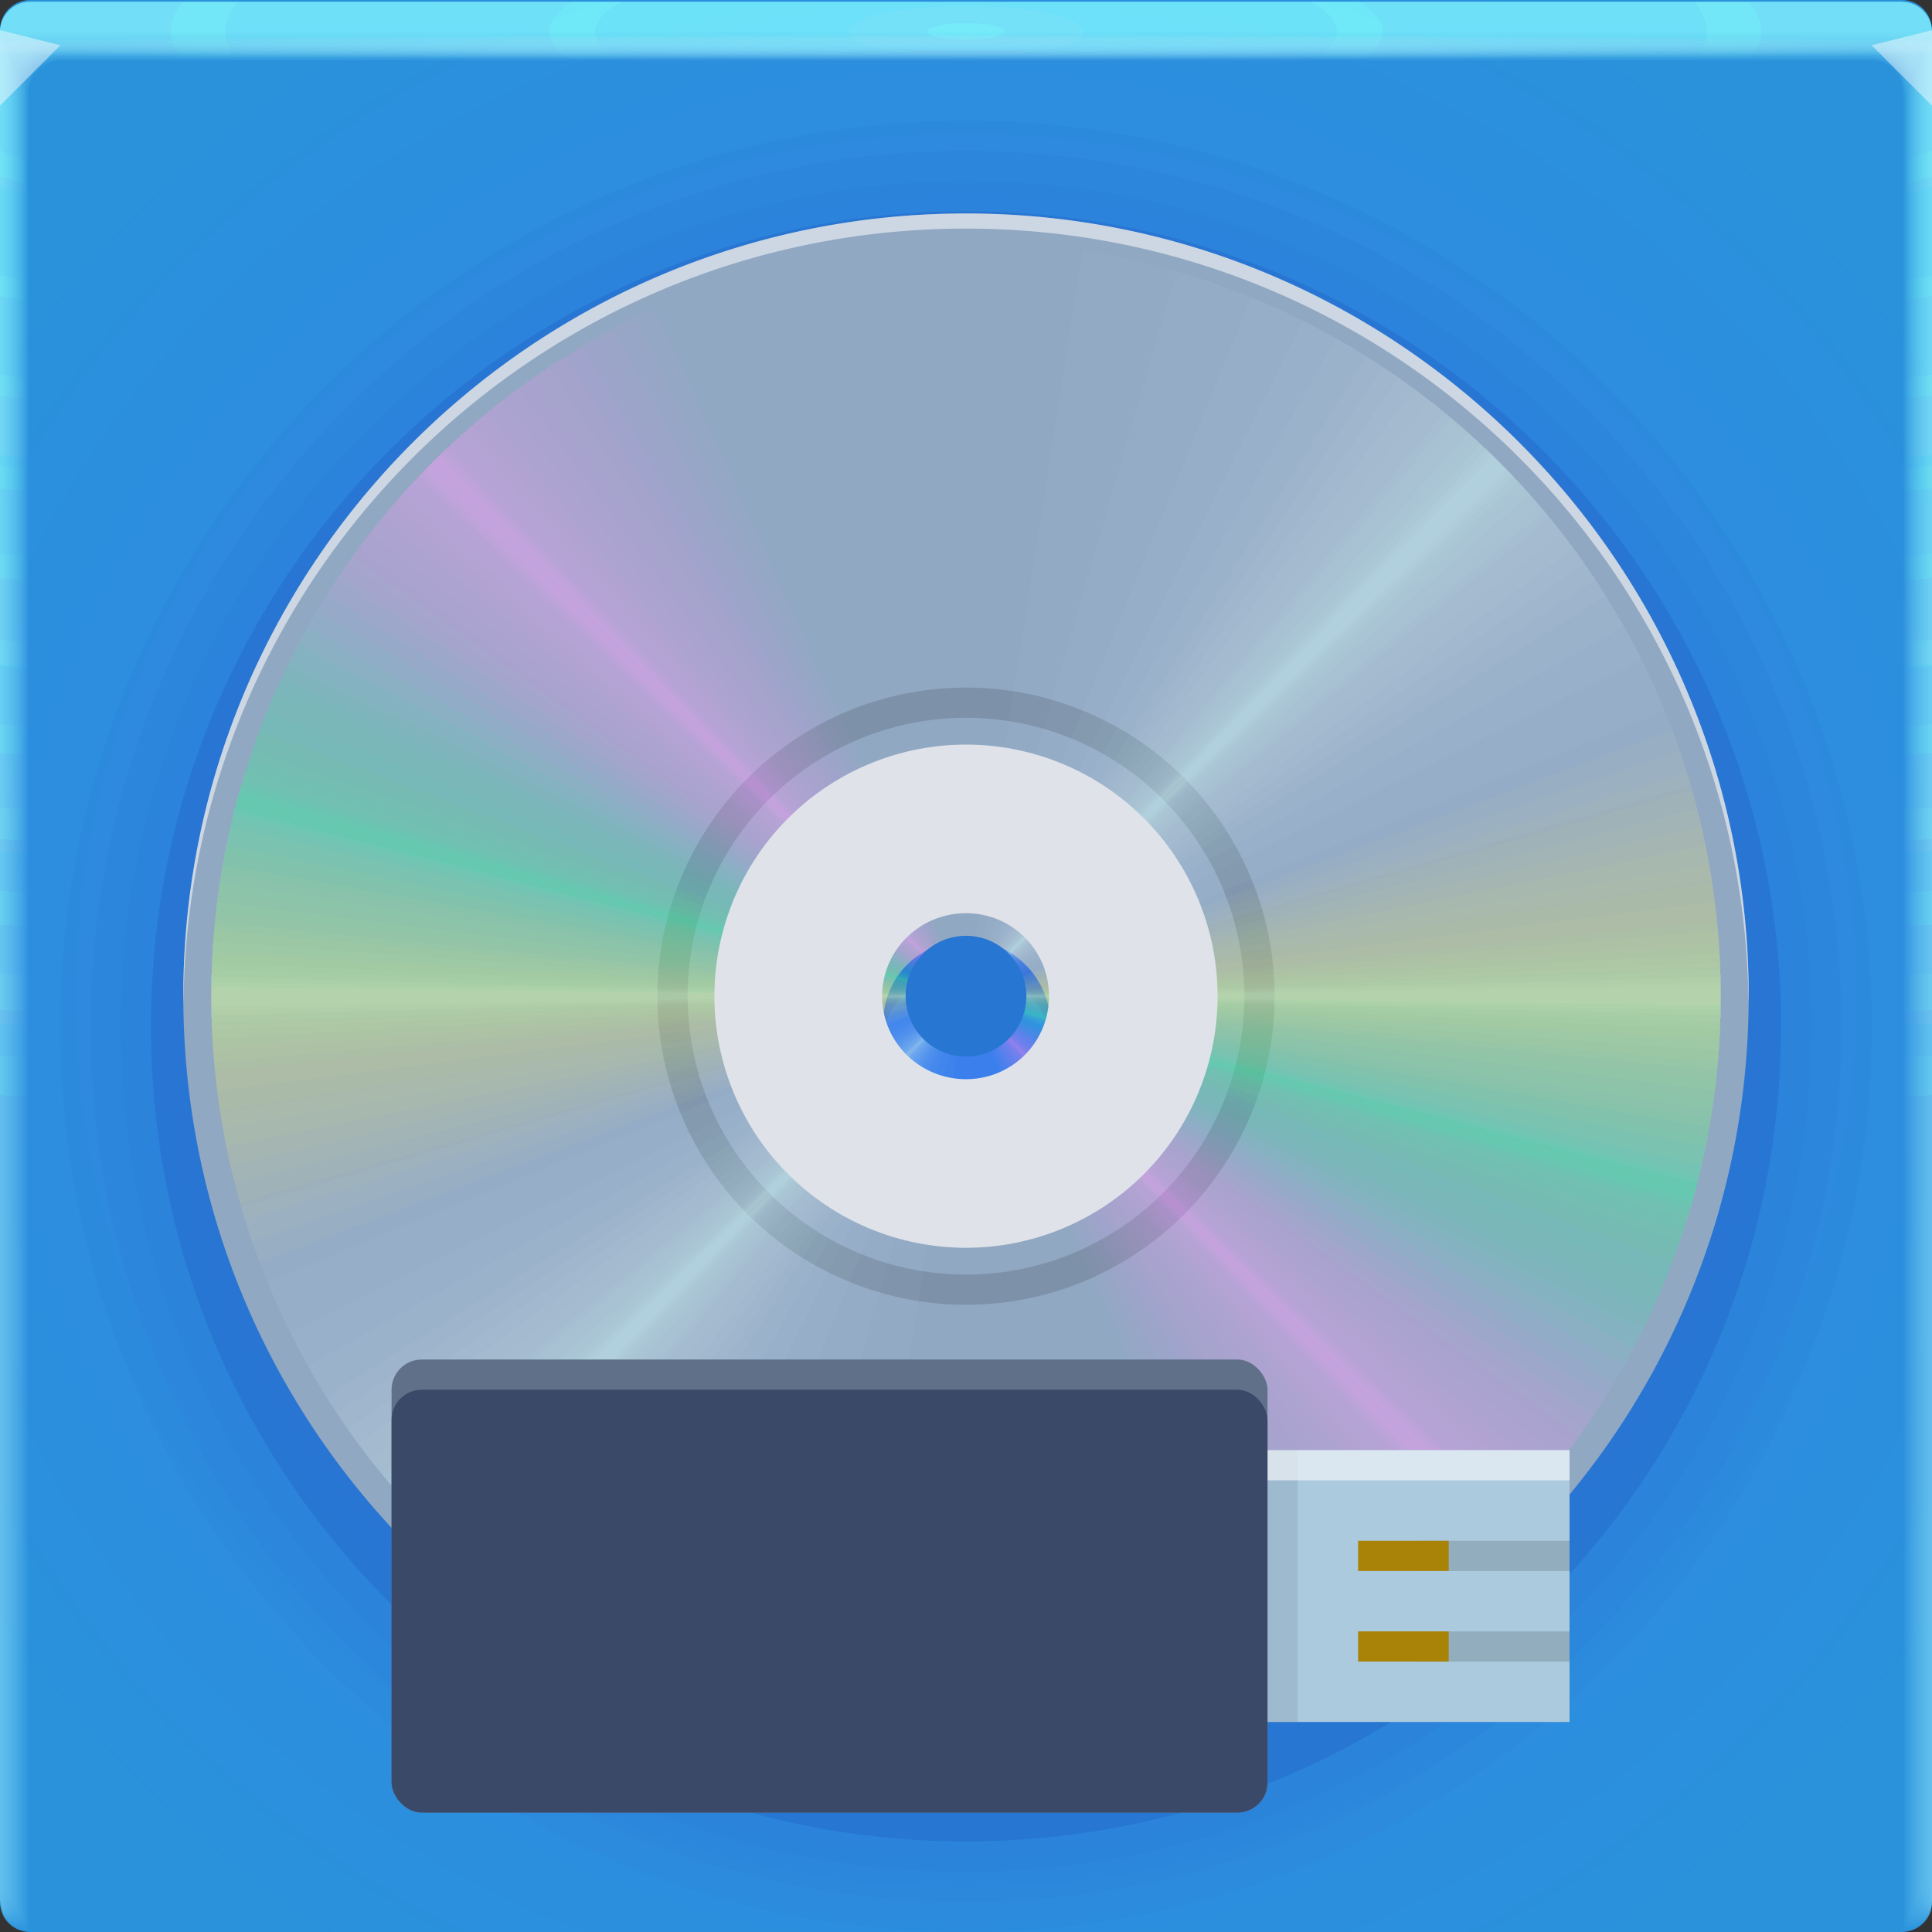 <?xml version="1.0" encoding="UTF-8"?>
<svg width="64" height="64" version="1.1" xmlns="http://www.w3.org/2000/svg" xmlns:xlink="http://www.w3.org/1999/xlink">
	<rect width="100%" height="100%" fill="#333333" stroke="none"/>
	<defs>
		<radialGradient id="b-3" cx="32" cy="33" r="32" gradientTransform="matrix(1.229,0,0,1.191,-7.341,-6.302)" gradientUnits="userSpaceOnUse">
			<stop stop-color="#3b7eed" offset="0"/>
			<stop stop-color="#2992db" offset="1"/>
		</radialGradient>
		<radialGradient id="e-5-6" cx="35.574" cy="1.019" r="32" gradientTransform="matrix(0,1.125,-5.175,0,37.271,-39.029)" gradientUnits="userSpaceOnUse" xlink:href="#a-3-2"/>
		<linearGradient id="a-3-2">
			<stop stop-color="#7ef6ff" stop-opacity=".1" offset="0"/>
			<stop stop-color="#96f4ff" stop-opacity=".047" offset="1"/>
		</linearGradient>
		<radialGradient id="f-6-9" cx="35.574" cy="1.036" r="32" gradientTransform="matrix(0,1.125,-5.175,0,37.363,-39.029)" gradientUnits="userSpaceOnUse" xlink:href="#a-3-2"/>
		<radialGradient id="g-2-1" cx="35.574" cy="1.055" r="32" gradientTransform="matrix(0,1.125,-5.175,0,37.458,-39.029)" gradientUnits="userSpaceOnUse" xlink:href="#a-3-2"/>
		<radialGradient id="h-2" cx="35.574" cy="1.071" r="32" gradientTransform="matrix(0,1.125,-5.175,0,37.544,-39.029)" gradientUnits="userSpaceOnUse" xlink:href="#a-3-2"/>
		<radialGradient id="i-7" cx="35.574" cy="1.091" r="32" gradientTransform="matrix(0,1.125,-5.175,0,37.648,-39.029)" gradientUnits="userSpaceOnUse" xlink:href="#a-3-2"/>
		<radialGradient id="j-0" cx="35.574" cy="1.113" r="32" gradientTransform="matrix(0,1.125,-5.175,0,37.758,-39.029)" gradientUnits="userSpaceOnUse" xlink:href="#a-3-2"/>
		<radialGradient id="k-9" cx="35.574" cy="1.135" r="32" gradientTransform="matrix(0,1.125,-5.175,0,37.875,-39.029)" gradientUnits="userSpaceOnUse" xlink:href="#a-3-2"/>
		<radialGradient id="l-3" cx="35.574" cy="1.159" r="32" gradientTransform="matrix(0,1.125,-5.175,0,38,-39.029)" gradientUnits="userSpaceOnUse" xlink:href="#a-3-2"/>
		<radialGradient id="m-6" cx="35.574" cy="1.18" r="32" gradientTransform="matrix(0,1.125,-5.175,0,38.107,-39.029)" gradientUnits="userSpaceOnUse" xlink:href="#a-3-2"/>
		<radialGradient id="n-0" cx="35.574" cy="1.208" r="32" gradientTransform="matrix(0,1.125,-5.175,0,38.252,-39.029)" gradientUnits="userSpaceOnUse" xlink:href="#a-3-2"/>
		<radialGradient id="o-6" cx="35.574" cy="1.239" r="32" gradientTransform="matrix(0,1.125,-5.175,0,38.411,-39.029)" gradientUnits="userSpaceOnUse" xlink:href="#a-3-2"/>
		<radialGradient id="p-2" cx="35.574" cy="1.273" r="32" gradientTransform="matrix(0,1.125,-5.175,0,38.587,-39.029)" gradientUnits="userSpaceOnUse" xlink:href="#a-3-2"/>
		<radialGradient id="q-6" cx="35.574" cy="1.304" r="32" gradientTransform="matrix(0,1.125,-5.175,0,38.75,-39.029)" gradientUnits="userSpaceOnUse" xlink:href="#a-3-2"/>
		<radialGradient id="r-1" cx="35.574" cy="1.346" r="32" gradientTransform="matrix(0,1.125,-5.175,0,38.966,-39.029)" gradientUnits="userSpaceOnUse" xlink:href="#a-3-2"/>
		<radialGradient id="s-8" cx="35.574" cy="1.393" r="32" gradientTransform="matrix(0,1.125,-5.175,0,39.208,-39.029)" gradientUnits="userSpaceOnUse" xlink:href="#a-3-2"/>
		<radialGradient id="t-7" cx="35.574" cy="1.439" r="32" gradientTransform="matrix(0,1.125,-5.175,0,39.446,-39.027)" gradientUnits="userSpaceOnUse" xlink:href="#a-3-2"/>
		<radialGradient id="u-9" cx="16.612" cy="1.481" r="32" gradientTransform="matrix(0 .013 -1.276 0 33.91 1.279)" gradientUnits="userSpaceOnUse">
			<stop stop-color="#9af2ff" stop-opacity=".477" offset="0"/>
			<stop stop-color="#ffffff" stop-opacity=".002" offset="1"/>
		</radialGradient>
	</defs>
	<g>
		<path d="m1 0c-0.554 0-1 0.446-1 1v62c0 0.554 0.446 1 1 1h62c0.554 0 1-0.446 1-1v-62c0-0.554-0.446-1-1-1z" fill="url(#b-3)" style="-inkscape-stroke:none;font-variation-settings:normal"/>
		<g transform="translate(8.0016e-5 .057)">
			<path transform="translate(0 .002)" d="m1 0c-0.554 0-1 0.446-1 1v62-0.224 0.224-62h1.752c19.15 2e-3 39.445 0 60.213 0h2.035v62-0.334 0.334-62c0.001-0.553-0.447-1.001-1-1z" fill="url(#e-5-6)"/>
			<path transform="translate(0 .002)" d="m1 0c-0.555-0.001-1.004 0.451-1 1.006v61.98-0.197c0-0.277 4e-3 -0.184 0.01 0.246 0.012 0.016 0.03-0.297 0.052-0.897v-61c0.072-9e-3 0.133-0.013 0.185-0.013 0.29-0.016 0.357-0.032 0.774-0.044 0.246-0.011 0.496-0.019 0.747-0.019 19.183 2e-3 39.392 0 60.2 0 0.346 0 0.689 0.012 1.023 0.03 0.268 0.01 0.389 0.02 0.52 0.033 0.106 0 0.22 0.01 0.427 0.028v60.744c0.027 0.754 0.05 1.148 0.059 1.123l3e-3 -0.334v0.286-61.762c0-0.143 0-0.22-2e-3 -0.224-0.005-0.552-0.46-0.995-1.012-0.986h-61.986" fill="url(#f-6-9)"/>
			<path transform="translate(0 .002)" d="m1 0c-0.555-0.001-1.004 0.451-1 1.006v61.966-0.169c0-0.245 8e-3 -0.145 0.021 0.266 0.022 0.034 0.06-0.247 0.104-0.807v-60.988c0.056-0.015 0.115-0.023 0.173-0.025 0.27-0.031 0.341-0.064 0.743-0.088 0.242-0.022 0.492-0.037 0.742-0.037 19.217 2e-3 39.34 0 60.187 0 0.347 0 0.69 0.024 1.013 0.06 0.256 0.02 0.372 0.042 0.494 0.065 0.1 0 0.206 0.02 0.398 0.057v60.731c0.055 0.703 0.102 1.052 0.119 1.003 4e-3 -0.154 6e-3 -0.265 6e-3 -0.333v0.237-61.748c0-0.139 0-0.215-3e-3 -0.224-0.011-0.468-0.347-0.864-0.807-0.952-0.071-0.014-0.144-0.021-0.217-0.02h-61.973" fill="url(#g-2-1)"/>
			<path transform="translate(0 .002)" d="m1 0c-0.555-0.001-1.004 0.45-1 1.005v61.953-0.14c0-0.213 0.012-0.107 0.031 0.287 0.034 0.05 0.091-0.198 0.156-0.718v-60.974c0.051-0.022 0.105-0.035 0.16-0.037 0.252-0.048 0.327-0.097 0.715-0.132 0.238-0.034 0.487-0.056 0.737-0.056 19.25 2e-3 39.286 0 60.173 0 0.348 0 0.688 0.036 1.001 0.09 0.244 0.029 0.356 0.062 0.47 0.098 0.091 0 0.19 0.03 0.37 0.085v60.718c0.082 0.653 0.151 0.957 0.176 0.884 7e-3 -0.152 0.01-0.262 0.01-0.333v0.188-61.734c0-0.135 0-0.21-4e-3 -0.224-0.017-0.467-0.359-0.859-0.819-0.94-0.072-0.014-0.144-0.02-0.217-0.018h-61.96" fill="url(#h-2)"/>
			<path transform="translate(0 .002)" d="m1 0c-0.555-0.001-1.004 0.45-1 1.005v61.939-0.113c0-0.18 0.015-0.068 0.042 0.308 0.045 0.067 0.121-0.149 0.208-0.629v-60.96c0.044-0.029 0.095-0.046 0.148-0.05 0.232-0.063 0.311-0.128 0.684-0.176 0.234-0.044 0.483-0.074 0.732-0.074 19.284 2e-3 39.234 0 60.16 0 0.35 0 0.689 0.048 0.991 0.12 0.232 0.039 0.34 0.083 0.444 0.13 0.085 0 0.176 0.04 0.341 0.114v60.704c0.11 0.603 0.203 0.862 0.236 0.764 0.008-0.111 0.013-0.222 0.014-0.333v0.14-61.721c0-0.13-2e-3 -0.206-6e-3 -0.224-0.024-0.466-0.37-0.852-0.83-0.927-0.073-0.013-0.146-0.019-0.22-0.017h-61.944" fill="url(#i-7)"/>
			<path transform="translate(0 .002)" d="m1 0c-0.554-0.001-1.003 0.45-1 1.004v61.926-0.084c0-0.148 0.02-0.029 0.052 0.328 0.056 0.084 0.152-0.099 0.26-0.539v-60.949c0.053-0.04 0.097-0.061 0.136-0.061 0.212-0.08 0.297-0.16 0.655-0.22 0.23-0.056 0.477-0.093 0.727-0.093 19.317 2e-3 39.18 0 60.147 0 0.35 0 0.688 0.06 0.98 0.151 0.22 0.047 0.322 0.102 0.418 0.162 0.078 0 0.162 0.049 0.313 0.142v60.69c0.137 0.553 0.253 0.767 0.295 0.645 0.01-0.11 0.015-0.221 0.017-0.332v0.09-61.705c0-0.126-2e-3 -0.202-7e-3 -0.224-0.031-0.465-0.382-0.846-0.843-0.914-0.072-0.013-0.145-0.019-0.218-0.017h-61.932" fill="url(#j-0)"/>
			<path transform="translate(0 .002)" d="m1 0c-0.554-0.001-1.003 0.45-1 1.004v61.912-0.056c0-0.117 0.023 0.01 0.063 0.349 0.067 0.1 0.182-0.05 0.312-0.45v-60.935c0.048-0.049 0.088-0.074 0.123-0.074 0.193-0.095 0.282-0.192 0.626-0.264 0.225-0.067 0.472-0.11 0.721-0.11h60.133c0.352 0 0.688 0.071 0.97 0.18 0.144 0.033 0.279 0.099 0.393 0.194 0.07 0 0.147 0.059 0.284 0.17v60.68c0.164 0.502 0.304 0.671 0.354 0.524 0.014-0.14 0.02-0.25 0.02-0.331v0.042-61.695c0-0.121-2e-3 -0.197-9e-3 -0.224-0.037-0.464-0.393-0.84-0.854-0.902-0.072-0.012-0.145-0.016-0.218-0.014h-61.918" fill="url(#k-9)"/>
			<path transform="translate(0 .002)" d="m1 0c-0.554-0.001-1.003 0.45-1 1.004v61.898-0.029c0-0.084 0.027 0.049 0.073 0.37 0.079 0.117 0.212 0 0.365-0.36v-60.923c0.043-0.057 0.079-0.086 0.11-0.086 0.174-0.112 0.267-0.225 0.596-0.309 0.23-0.083 0.472-0.126 0.717-0.129 19.385 2e-3 39.075 0 60.12 0 0.353 0 0.687 0.084 0.958 0.211 0.141 0.041 0.268 0.119 0.368 0.227 0.063 0 0.132 0.068 0.256 0.199v60.665c0.192 0.452 0.354 0.576 0.413 0.404 0.014-0.11 0.022-0.22 0.024-0.33v-61.687c0-0.117-4e-3 -0.193-0.01-0.224-0.044-0.464-0.405-0.835-0.868-0.89-0.072-0.01-0.144-0.014-0.217-0.011h-61.905" fill="url(#l-3)"/>
			<path transform="translate(0 .002)" d="m1 0c-0.554-0.001-1.003 0.449-1 1.003v61.885c0-0.052 0.03 0.087 0.084 0.39 0.09 0.135 0.242 0.05 0.416-0.27v-60.911c0.038-0.063 0.07-0.097 0.099-0.097 0.154-0.127 0.251-0.257 0.566-0.352 0.217-0.089 0.463-0.148 0.711-0.148 19.418 2e-3 39.022 0 60.107 0 0.355 0 0.687 0.096 0.947 0.242 0.138 0.049 0.257 0.139 0.343 0.258 0.056 0 0.118 0.079 0.227 0.227v60.651c0.22 0.402 0.406 0.482 0.473 0.285 0.018-0.132 0.027-0.243 0.027-0.33v-61.721c0-0.113-4e-3 -0.188-0.012-0.224-0.05-0.463-0.416-0.828-0.879-0.877-0.072-0.01-0.145-0.014-0.218-0.011h-61.89" fill="url(#m-6)"/>
			<path transform="translate(0 .002)" d="m1 0c-0.554-0.001-1.003 0.449-1 1.003v61.899c0-0.02 0.035 0.126 0.094 0.41 0.101 0.152 0.273 0.1 0.468-0.18v-60.897c0.034-0.073 0.062-0.11 0.087-0.11 0.135-0.143 0.236-0.29 0.536-0.397 0.213-0.1 0.459-0.166 0.707-0.166 19.452 2e-3 38.969 0 60.093 0 0.356 0 0.687 0.108 0.936 0.272 0.134 0.06 0.246 0.162 0.317 0.29 0.05 0 0.103 0.089 0.2 0.256v60.64c0.246 0.352 0.455 0.386 0.531 0.165 0.02-0.128 0.03-0.239 0.03-0.33v-61.755c0-0.108-4e-3 -0.184-0.013-0.224-0.057-0.462-0.428-0.821-0.891-0.864-0.072-0.009-0.145-0.012-0.218-0.01h-61.877" fill="url(#n-0)"/>
			<path transform="translate(0 .002)" d="m1 0c-0.554-0.001-1.002 0.448-1 1.002v61.913c0 0.013 0.039 0.165 0.105 0.432 0.112 0.168 0.303 0.148 0.52-0.092v-60.882c0.029-0.081 0.053-0.123 0.074-0.123 0.116-0.159 0.222-0.321 0.507-0.44 0.215-0.117 0.456-0.181 0.701-0.185 19.486 2e-3 38.916 0 60.08 0 0.357 0 0.687 0.12 0.925 0.302 0.131 0.072 0.234 0.185 0.292 0.323 0.043 0 0.089 0.098 0.171 0.284v60.626c0.275 0.302 0.507 0.29 0.591 0.046 0.022-0.125 0.034-0.236 0.034-0.33v-61.791c0-0.104-5e-3 -0.18-0.016-0.224-0.063-0.461-0.439-0.815-0.903-0.852-0.072-0.008-0.145-0.011-0.218-8e-3h-61.863" fill="url(#o-6)"/>
			<path transform="translate(0 .002)" d="m1 0c-0.554-0.001-1.002 0.448-1 1.002v61.928c0 0.045 0.042 0.203 0.115 0.453 0.123 0.184 0.333 0.197 0.572-3e-3v-60.87c0.024-0.089 0.045-0.135 0.062-0.135 0.097-0.174 0.207-0.353 0.478-0.484 0.204-0.122 0.448-0.203 0.696-0.203 19.519 2e-3 38.863 0 60.067 0 0.335-0.002 0.659 0.116 0.914 0.332 0.15 0.103 0.224 0.225 0.267 0.355 0.035 0 0.073 0.108 0.142 0.313v60.612c0.302 0.251 0.557 0.196 0.65-0.074 0.023-0.109 0.035-0.219 0.037-0.33v-61.825c0-0.1-6e-3 -0.175-0.017-0.224-0.07-0.46-0.45-0.81-0.915-0.84-0.072-0.007-0.145-0.009-0.218-7e-3h-61.85" fill="url(#p-2)"/>
			<path transform="translate(0 .002)" d="m1 0c-0.554-0.001-1.002 0.448-1 1.002v61.942c0 0.077 0.046 0.242 0.126 0.473 0.134 0.201 0.363 0.246 0.624 0.086v-60.856c0.02-0.097 0.035-0.147 0.05-0.147 0.08-0.225 0.239-0.413 0.447-0.529 0.2-0.133 0.444-0.221 0.691-0.221 19.553 2e-3 38.811 0 60.053 0 0.36 0 0.686 0.144 0.903 0.362 0.123 0.098 0.208 0.235 0.242 0.388 0.028 0 0.059 0.118 0.114 0.341v60.598c0.33 0.2 0.608 0.1 0.709-0.194 0.026-0.117 0.04-0.228 0.04-0.329v-61.86c0-0.095-6e-3 -0.17-0.018-0.224-0.076-0.459-0.462-0.803-0.927-0.827-0.073-0.006-0.145-0.007-0.218-5e-3h-61.836" fill="url(#q-6)"/>
			<path transform="translate(0 .002)" d="m1 0c-0.553-0.001-1.002 0.448-1 1.001v61.956c0 0.11 0.05 0.281 0.136 0.494 0.146 0.218 0.394 0.296 0.677 0.176v-60.843c0.014-0.105 0.026-0.16 0.036-0.16 0.062-0.237 0.212-0.441 0.419-0.572 0.196-0.144 0.439-0.24 0.686-0.24 19.586 2e-3 38.758 0 60.04 0 0.36 0 0.685 0.156 0.892 0.392 0.117 0.112 0.193 0.26 0.216 0.42 0.021 0 0.044 0.128 0.086 0.37v60.585c0.356 0.15 0.658 5e-3 0.768-0.314 0.029-0.114 0.044-0.224 0.044-0.328v-61.895c0-0.09-7e-3 -0.166-0.02-0.224-0.083-0.458-0.474-0.797-0.94-0.814-0.072-0.005-0.145-0.006-0.217-5e-3h-61.823" fill="url(#r-1)"/>
			<path transform="translate(0 .002)" d="m1 0c-0.553-0.001-1.001 0.447-1 1v61.972c0 0.142 0.054 0.32 0.147 0.515 0.156 0.241 0.453 0.349 0.728 0.265v-60.83c0.01-0.114 0.018-0.172 0.025-0.172 0.044-0.248 0.184-0.47 0.389-0.617 0.192-0.155 0.434-0.258 0.68-0.258 19.62 2e-3 38.705 0 60.027 0 0.362 0 0.686 0.168 0.882 0.422 0.11 0.127 0.176 0.286 0.19 0.453 0.015 0 0.03 0.137 0.057 0.398v60.572c0.385 0.1 0.71-0.09 0.828-0.434 0.03-0.11 0.047-0.22 0.047-0.328v-61.93c0-0.086-7e-3 -0.161-0.021-0.224-0.09-0.457-0.485-0.791-0.951-0.802-0.073-0.003-0.146-0.004-0.219-2e-3h-61.809" fill="url(#s-8)"/>
			<path d="m1 2e-3c-0.553-0.001-1.001 0.447-1 1v61.986c0 0.174 0.058 0.358 0.157 0.535 0.17 0.259 0.473 0.397 0.78 0.355v-60.816c5e-3 -0.122 0.01-0.185 0.013-0.185 0.028-0.259 0.158-0.496 0.36-0.66 0.187-0.166 0.429-0.277 0.675-0.277 19.653 2e-3 38.652 0 60.013 0 0.363 0 0.685 0.18 0.87 0.452 0.102 0.141 0.16 0.31 0.166 0.485 7e-3 0 0.015 0.147 0.028 0.427v60.558c0.412 0.05 0.76-0.186 0.887-0.553 0.033-0.106 0.05-0.217 0.05-0.328v-61.965c0.01-0.553-0.432-1.008-0.985-1.014-0.073-0.001-0.146-0.001-0.219 0h-61.795" fill="url(#t-7)"/>
			<path d="m1 0.002c-0.553-0.001-1.001 0.447-1 1v1h64v-0.998c0.001-0.553-0.447-1.001-1-1h-62z" fill="url(#u-9)"/>
		</g>
		<path d="m0 1v2.5l2-2z" fill="#fffeff" fill-opacity=".45"/>
		<path d="m64 3.5-2-2 2-0.5z" fill="#fffeff" fill-opacity=".45"/>
	</g>
	<g transform="matrix(.926 0 0 .926 2.368 1.516)">
		<g fill="#000689" stroke-width="1.08">
			<g fill-opacity=".02">
				<path d="m32 2.683c-17.893 0-32.397 14.505-32.397 32.395 0 17.893 14.505 32.397 32.397 32.397 17.893 0 32.397-14.505 32.397-32.397s-14.505-32.396-32.397-32.396zm0.036 30.082c0.959 0 1.795 0.385 2.423 1.013 0.323 0.318 0.58 0.697 0.76 1.12 0.175 0.416 0.288 0.86 0.288 1.339s-0.113 0.922-0.289 1.337c-0.18 0.424-0.436 0.803-0.76 1.121a3.382 3.382 0 0 1-2.422 1.013c-0.251 0-0.487-0.022-0.723-0.073-0.215-0.044-0.416-0.135-0.615-0.217-0.01-4e-3 -0.026 5e-3 -0.036 0a3.4 3.4 0 0 1-1.518-1.229 3.482 3.482 0 0 1-0.579-1.952c0-0.72 0.204-1.399 0.579-1.953a3.483 3.483 0 0 1 2.892-1.519z"/>
				<path d="m32 3.762c-17.296 0-31.318 14.021-31.318 31.318 0 17.296 14.021 31.317 31.318 31.317 17.296 0 31.317-14.02 31.317-31.317 0-17.296-14.021-31.318-31.317-31.318zm0.035 29.081a3.27 3.27 0 0 1 2.342 0.98c0.312 0.306 0.56 0.673 0.734 1.083 0.17 0.401 0.28 0.83 0.28 1.293s-0.11 0.892-0.28 1.293c-0.173 0.41-0.422 0.776-0.734 1.083a3.27 3.27 0 0 1-2.342 0.98c-0.243 0-0.47-0.022-0.7-0.07-0.207-0.043-0.402-0.132-0.593-0.21-0.01-5e-3 -0.026 4e-3 -0.035 0a3.287 3.287 0 0 1-1.468-1.189c-0.362-0.535-0.56-1.192-0.56-1.887s0.198-1.352 0.56-1.888a3.367 3.367 0 0 1 2.796-1.468z"/>
				<path d="m32 4.844c-16.699 0-30.236 13.536-30.236 30.236 0 16.699 13.537 30.236 30.236 30.236s30.236-13.537 30.236-30.236c0-16.7-13.537-30.236-30.236-30.236zm0.034 28.076c0.894 0 1.675 0.358 2.26 0.945 0.302 0.296 0.542 0.65 0.71 1.046 0.163 0.387 0.27 0.801 0.27 1.248 0 0.448-0.107 0.861-0.27 1.249-0.168 0.395-0.408 0.75-0.71 1.046a3.156 3.156 0 0 1-2.26 0.945c-0.235 0-0.455-0.02-0.675-0.068-0.2-0.04-0.389-0.126-0.574-0.202-0.01-4e-3 -0.024 4e-3 -0.034 0a3.173 3.173 0 0 1-1.417-1.148c-0.35-0.517-0.54-1.15-0.54-1.822s0.19-1.305 0.54-1.822a3.25 3.25 0 0 1 2.7-1.417z"/>
			</g>
			<path d="m32 5.922c-16.103 0-29.158 13.054-29.158 29.158 0 16.103 13.054 29.158 29.158 29.158s29.158-13.054 29.158-29.158c0-16.103-13.054-29.158-29.158-29.158zm0.033 27.075c0.862 0 1.615 0.346 2.18 0.911 0.29 0.287 0.522 0.628 0.683 1.01 0.158 0.373 0.26 0.772 0.26 1.203s-0.102 0.83-0.26 1.204a3.113 3.113 0 0 1-0.683 1.009 3.044 3.044 0 0 1-2.18 0.911 3.05 3.05 0 0 1-0.651-0.065c-0.194-0.04-0.375-0.122-0.554-0.195-9e-3 -4e-3 -0.023 4e-3 -0.032 0-0.56-0.237-1.03-0.608-1.367-1.107s-0.52-1.11-0.52-1.757 0.183-1.259 0.52-1.757a3.135 3.135 0 0 1 2.604-1.367z" fill-opacity=".1"/>
		</g>
		<path d="m32 6c-15.464 0-28 12.536-28 28s12.536 28 28 28 28-12.536 28-28-12.536-28-28-28zm0.031 26c0.829 0 1.551 0.332 2.094 0.875 0.28 0.275 0.501 0.602 0.656 0.969 0.152 0.359 0.25 0.742 0.25 1.156s-0.098 0.797-0.25 1.156a2.989 2.989 0 0 1-0.656 0.969 2.923 2.923 0 0 1-2.094 0.875c-0.217 0-0.42-0.019-0.625-0.063-0.185-0.038-0.36-0.117-0.531-0.187-9e-3 -4e-3 -0.023 4e-3 -0.031 0-0.539-0.228-0.99-0.584-1.313-1.063s-0.5-1.066-0.5-1.687 0.177-1.209 0.5-1.688a3.01 3.01 0 0 1 2.5-1.312z" fill="#91a8c2"/>
		<path d="m32 6c-15.465 0-28 12.536-28 28 0 0.09 5e-3 0.18 6e-3 0.27 0.146-15.34 12.62-27.73 27.994-27.73s27.848 12.39 27.994 27.73c0-0.09 6e-3 -0.18 6e-3 -0.27 0-15.464-12.536-28-28-28zm-2.951 29.27c-8e-3 0.09-0.02 0.178-0.02 0.27 0 0.621 0.18 1.208 0.503 1.687s0.773 0.835 1.312 1.063c8e-3 4e-3 0.023-4e-3 0.031 0 0.172 0.07 0.344 0.15 0.53 0.188 0.204 0.044 0.409 0.061 0.626 0.061 0.829 0 1.552-0.33 2.095-0.873 0.279-0.275 0.5-0.604 0.656-0.97a2.94 2.94 0 0 0 0.249-1.156c0-0.094-0.02-0.18-0.03-0.27a3.09 3.09 0 0 1-0.22 0.886 2.994 2.994 0 0 1-0.655 0.97 2.923 2.923 0 0 1-2.095 0.873c-0.217 0-0.422-0.017-0.626-0.061-0.186-0.038-0.358-0.117-0.53-0.188-8e-3 -4e-3 -0.023 4e-3 -0.031 0a2.938 2.938 0 0 1-1.312-1.063 2.972 2.972 0 0 1-0.483-1.417z" fill="#ffffff" fill-opacity=".536"/>
		<circle cx="32" cy="34" r="10.5" fill="none" stroke="#404957" stroke-opacity=".231" stroke-width="1.08"/>
		<g stroke-width="1.08">
			<g id="O" stroke-width="1.08">
				<g id="N" fill-opacity=".03" stroke-width="1.08">
					<g fill="#f6ff4e">
						<path d="m5 34a27 27 0 0 1 1.735-9.522l25.265 9.522z" style="-inkscape-stroke:none"/>
						<path d="m5 34a27 27 0 0 1 1.466-8.775l25.534 8.775z" style="-inkscape-stroke:none"/>
						<path d="m5 34a27 27 0 0 1 1.215-8.007l25.785 8.007z" style="-inkscape-stroke:none"/>
						<path d="m5 34a27 27 0 0 1 1.027-7.377l25.973 7.377z" style="-inkscape-stroke:none"/>
						<path d="m5 34a27 27 0 0 1 0.845-6.704l26.155 6.704z" style="-inkscape-stroke:none"/>
						<path d="m5 34a27 27 0 0 1 0.687-6.05l26.313 6.05z" style="-inkscape-stroke:none"/>
						<path d="m5 34a27 27 0 0 1 0.542-5.383l26.458 5.383z" style="-inkscape-stroke:none"/>
					</g>
					<g fill="#f8ff79">
						<path d="m5 34a27 27 0 0 1 0.412-4.697l26.588 4.697z" style="-inkscape-stroke:none"/>
						<path d="m5 34a27 27 0 0 1 0.306-4.051l26.694 4.051z" style="-inkscape-stroke:none"/>
						<path d="m5 34a27 27 0 0 1 0.211-3.372l26.79 3.372z" style="-inkscape-stroke:none"/>
					</g>
					<g fill="#faffa5">
						<path d="m5 34a27 27 0 0 1 0.13-2.65l26.87 2.65z" style="-inkscape-stroke:none"/>
						<path d="m5 34a27 27 0 0 1 0.103-2.35l26.897 2.35z" style="-inkscape-stroke:none"/>
						<path d="m5 34a27 27 0 0 1 0.07-1.954l26.93 1.954z" style="-inkscape-stroke:none"/>
						<path d="m5 34a27 27 0 0 1 0.044-1.538l26.956 1.538z" style="-inkscape-stroke:none"/>
					</g>
					<g fill="#fcffd2">
						<path d="m5 34a27 27 0 0 1 0.027-1.197l26.973 1.197z" style="-inkscape-stroke:none"/>
						<path d="m5 34a27 27 0 0 1 0.016-0.94l26.984 0.94z" style="-inkscape-stroke:none"/>
						<path d="m5 34a27 27 0 0 1 9e-3 -0.678l26.991 0.678z" style="-inkscape-stroke:none"/>
						<path d="m5 34a27 27 0 0 1 9e-3 -0.678l26.991 0.678z" style="-inkscape-stroke:none"/>
						<path d="m5 34a27 27 0 0 1 4e-3 -0.489l26.996 0.489z" style="-inkscape-stroke:none"/>
						<path d="m5 34a27 27 0 0 1 4e-3 -0.489l26.996 0.489z" style="-inkscape-stroke:none"/>
						<path d="m5 34a27 27 0 0 1 2e-3 -0.341l26.998 0.341z" style="-inkscape-stroke:none"/>
						<path d="m5 34a27 27 0 0 1 2e-3 -0.341l26.998 0.341z" style="-inkscape-stroke:none"/>
					</g>
				</g>
				<use transform="matrix(1,0,0,-1,0,68)" width="100%" height="100%" xlink:href="#N"/>
			</g>
			<use transform="matrix(-1,0,0,1,64,0)" width="100%" height="100%" xlink:href="#O"/>
			<g transform="rotate(225 32 34)">
				<g id="Q" stroke-width="1.08">
					<g id="P" fill="#ffa2ed" fill-opacity=".03" stroke-width="1.08">
						<path d="m5 34a27 27 0 0 1 1.735-9.522l25.265 9.522z" style="-inkscape-stroke:none"/>
						<path d="m5 34a27 27 0 0 1 1.466-8.775l25.534 8.775z" style="-inkscape-stroke:none"/>
						<path d="m5 34a27 27 0 0 1 1.215-8.007l25.785 8.007z" style="-inkscape-stroke:none"/>
						<path d="m5 34a27 27 0 0 1 1.027-7.377l25.973 7.377z" style="-inkscape-stroke:none"/>
						<path d="m5 34a27 27 0 0 1 0.845-6.704l26.155 6.704z" style="-inkscape-stroke:none"/>
						<path d="m5 34a27 27 0 0 1 0.687-6.05l26.313 6.05z" style="-inkscape-stroke:none"/>
						<path d="m5 34a27 27 0 0 1 0.542-5.383l26.458 5.383z" style="-inkscape-stroke:none"/>
						<path d="m5 34a27 27 0 0 1 0.412-4.697l26.588 4.697z" style="-inkscape-stroke:none"/>
						<path d="m5 34a27 27 0 0 1 0.306-4.051l26.694 4.051z" style="-inkscape-stroke:none"/>
						<path d="m5 34a27 27 0 0 1 0.211-3.372l26.79 3.372z" style="-inkscape-stroke:none"/>
						<path d="m5 34a27 27 0 0 1 0.13-2.65l26.87 2.65z" style="-inkscape-stroke:none"/>
						<path d="m5 34a27 27 0 0 1 0.103-2.35l26.897 2.35z" style="-inkscape-stroke:none"/>
						<path d="m5 34a27 27 0 0 1 0.07-1.954l26.93 1.954z" style="-inkscape-stroke:none"/>
						<path d="m5 34a27 27 0 0 1 0.044-1.538l26.956 1.538z" style="-inkscape-stroke:none"/>
						<path d="m5 34a27 27 0 0 1 0.027-1.197l26.973 1.197z" style="-inkscape-stroke:none"/>
						<path d="m5 34a27 27 0 0 1 0.016-0.94l26.984 0.94z" style="-inkscape-stroke:none"/>
						<path d="m5 34a27 27 0 0 1 9e-3 -0.678l26.991 0.678z" style="-inkscape-stroke:none"/>
						<path d="m5 34a27 27 0 0 1 9e-3 -0.678l26.991 0.678z" style="-inkscape-stroke:none"/>
						<path d="m5 34a27 27 0 0 1 4e-3 -0.489l26.996 0.489z" style="-inkscape-stroke:none"/>
						<path d="m5 34a27 27 0 0 1 4e-3 -0.489l26.996 0.489z" style="-inkscape-stroke:none"/>
						<path d="m5 34a27 27 0 0 1 2e-3 -0.341l26.998 0.341z" style="-inkscape-stroke:none"/>
						<path d="m5 34a27 27 0 0 1 2e-3 -0.341l26.998 0.341z" style="-inkscape-stroke:none"/>
					</g>
					<use transform="matrix(1,0,0,-1,0,68)" width="100%" height="100%" xlink:href="#P"/>
				</g>
				<use transform="matrix(-1,0,0,1,64,0)" width="100%" height="100%" xlink:href="#Q"/>
			</g>
			<g transform="rotate(195 32 34)">
				<g id="S" stroke-width="1.08">
					<g id="R" fill="#14ffb3" fill-opacity=".02" stroke-width="1.08">
						<path d="m5 34a27 27 0 0 1 1.735-9.522l25.265 9.522z" style="-inkscape-stroke:none"/>
						<path d="m5 34a27 27 0 0 1 1.466-8.775l25.534 8.775z" style="-inkscape-stroke:none"/>
						<path d="m5 34a27 27 0 0 1 1.215-8.007l25.785 8.007z" style="-inkscape-stroke:none"/>
						<path d="m5 34a27 27 0 0 1 1.027-7.377l25.973 7.377z" style="-inkscape-stroke:none"/>
						<path d="m5 34a27 27 0 0 1 0.845-6.704l26.155 6.704z" style="-inkscape-stroke:none"/>
						<path d="m5 34a27 27 0 0 1 0.687-6.05l26.313 6.05z" style="-inkscape-stroke:none"/>
						<path d="m5 34a27 27 0 0 1 0.542-5.383l26.458 5.383z" style="-inkscape-stroke:none"/>
						<path d="m5 34a27 27 0 0 1 0.412-4.697l26.588 4.697z" style="-inkscape-stroke:none"/>
						<path d="m5 34a27 27 0 0 1 0.306-4.051l26.694 4.051z" style="-inkscape-stroke:none"/>
						<path d="m5 34a27 27 0 0 1 0.211-3.372l26.79 3.372z" style="-inkscape-stroke:none"/>
						<path d="m5 34a27 27 0 0 1 0.13-2.65l26.87 2.65z" style="-inkscape-stroke:none"/>
						<path d="m5 34a27 27 0 0 1 0.103-2.35l26.897 2.35z" style="-inkscape-stroke:none"/>
						<path d="m5 34a27 27 0 0 1 0.07-1.954l26.93 1.954z" style="-inkscape-stroke:none"/>
						<path d="m5 34a27 27 0 0 1 0.044-1.538l26.956 1.538z" style="-inkscape-stroke:none"/>
						<path d="m5 34a27 27 0 0 1 0.027-1.197l26.973 1.197z" style="-inkscape-stroke:none"/>
						<path d="m5 34a27 27 0 0 1 0.016-0.94l26.984 0.94z" style="-inkscape-stroke:none"/>
						<path d="m5 34a27 27 0 0 1 9e-3 -0.678l26.991 0.678z" style="-inkscape-stroke:none"/>
						<path d="m5 34a27 27 0 0 1 9e-3 -0.678l26.991 0.678z" style="-inkscape-stroke:none"/>
						<path d="m5 34a27 27 0 0 1 4e-3 -0.489l26.996 0.489z" style="-inkscape-stroke:none"/>
						<path d="m5 34a27 27 0 0 1 4e-3 -0.489l26.996 0.489z" style="-inkscape-stroke:none"/>
						<path d="m5 34a27 27 0 0 1 2e-3 -0.341l26.998 0.341z" style="-inkscape-stroke:none"/>
						<path d="m5 34a27 27 0 0 1 2e-3 -0.341l26.998 0.341z" style="-inkscape-stroke:none"/>
					</g>
					<use transform="matrix(1,0,0,-1,0,68)" width="100%" height="100%" xlink:href="#R"/>
				</g>
				<use transform="matrix(-1,0,0,1,64,0)" width="100%" height="100%" xlink:href="#S"/>
			</g>
			<g transform="rotate(135,32,34)" fill="#e0fffd" fill-opacity=".03">
				<g id="U" stroke-width="1.08">
					<g id="T" stroke-width="1.08">
						<path d="M 5,34 A 27,27 0 0 1 10.186,18.089 L 32,34 Z" style="-inkscape-stroke:none"/>
						<path d="M 5,34 A 27,27 0 0 1 8.335,21.001 L 32,34 Z" style="-inkscape-stroke:none"/>
						<path d="M 5,34 A 27,27 0 0 1 7.104,23.549 L 32,34 Z" style="-inkscape-stroke:none"/>
						<path d="m5 34a27 27 0 0 1 1.392-8.558l25.608 8.558z" style="-inkscape-stroke:none"/>
						<path d="m5 34a27 27 0 0 1 1.001-7.284l26 7.284z" style="-inkscape-stroke:none"/>
						<path d="m5 34a27 27 0 0 1 0.687-6.05l26.313 6.05z" style="-inkscape-stroke:none"/>
						<path d="m5 34a27 27 0 0 1 0.542-5.383l26.458 5.383z" style="-inkscape-stroke:none"/>
						<path d="m5 34a27 27 0 0 1 0.412-4.697l26.588 4.697z" style="-inkscape-stroke:none"/>
						<path d="m5 34a27 27 0 0 1 0.306-4.051l26.694 4.051z" style="-inkscape-stroke:none"/>
						<path d="m5 34a27 27 0 0 1 0.211-3.372l26.79 3.372z" style="-inkscape-stroke:none"/>
						<path d="m5 34a27 27 0 0 1 0.13-2.65l26.87 2.65z" style="-inkscape-stroke:none"/>
						<path d="m5 34a27 27 0 0 1 0.103-2.35l26.897 2.35z" style="-inkscape-stroke:none"/>
						<path d="m5 34a27 27 0 0 1 0.07-1.954l26.93 1.954z" style="-inkscape-stroke:none"/>
						<path d="m5 34a27 27 0 0 1 0.044-1.538l26.956 1.538z" style="-inkscape-stroke:none"/>
						<path d="m5 34a27 27 0 0 1 0.027-1.197l26.973 1.197z" style="-inkscape-stroke:none"/>
						<path d="m5 34a27 27 0 0 1 0.016-0.94l26.984 0.94z" style="-inkscape-stroke:none"/>
						<path d="m5 34a27 27 0 0 1 9e-3 -0.678l26.991 0.678z" style="-inkscape-stroke:none"/>
						<path d="m5 34a27 27 0 0 1 9e-3 -0.678l26.991 0.678z" style="-inkscape-stroke:none"/>
						<path d="m5 34a27 27 0 0 1 4e-3 -0.489l26.996 0.489z" style="-inkscape-stroke:none"/>
						<path d="m5 34a27 27 0 0 1 4e-3 -0.489l26.996 0.489z" style="-inkscape-stroke:none"/>
						<path d="m5 34a27 27 0 0 1 2e-3 -0.341l26.998 0.341z" style="-inkscape-stroke:none"/>
						<path d="m5 34a27 27 0 0 1 2e-3 -0.341l26.998 0.341z" style="-inkscape-stroke:none"/>
					</g>
					<use transform="matrix(1,0,0,-1,0,68)" width="100%" height="100%" xlink:href="#T"/>
				</g>
				<use transform="matrix(-1,0,0,1,64,0)" width="100%" height="100%" xlink:href="#U"/>
			</g>
		</g>
		<path d="m32 25a9 9 0 1 0 0 18 9 9 0 0 0 0-18zm0 6.031c1.648 0 2.969 1.32 2.969 2.969s-1.32 2.969-2.969 2.969-3-1.32-3-2.969 1.352-2.969 3-2.969z" fill="#dfe3e9"/>
		<path d="m32 31.84a2.16 2.16 0 1 0 0 4.32 2.16 2.16 0 0 0 0-4.32z" fill="#2776d2"/>
	</g>
	<g transform="translate(-1 -3)" stroke-width="1.4">
		<g transform="matrix(0 .88 -.88 0 65.095 -15.516)" stroke-width="1">
			<g stroke-width=".867">
				<path d="m75.629 26.259h10.233v-12.507h-10.233z" fill="#abcadd"/>
				<path d="m75.629 25.122h10.233v-1.137h-10.233z" fill="#6b7b93" fill-opacity=".193"/>
				<path d="m75.629 26.259h1.137v-12.507h-1.137z" fill="#f5f7fa" fill-opacity=".647"/>
			</g>
			<g stroke-width="0">
				<path d="m79.041 13.752h1.137v5.685h-1.137z" fill-opacity=".147"/>
				<path d="m79.041 21.711h1.137v-3.411h-1.137z" fill="#a88307"/>
				<path d="m83.589 13.752h-1.137v5.685h1.137z" fill-opacity=".147"/>
				<path d="m83.589 21.711h-1.137v-3.411h1.137z" fill="#a88307"/>
			</g>
			<rect transform="rotate(-90)" x="-58.095" y="72.218" width="32.973" height="17.055" rx="1.137" ry="1.137" fill="#607089" stop-color="#000000" style="paint-order:stroke fill markers"/>
			<rect transform="rotate(-90)" x="-58.095" y="73.355" width="32.973" height="15.918" rx="1.137" ry="1.137" fill="#3b4969" stop-color="#000000" style="paint-order:stroke fill markers"/>
		</g>
	</g>
</svg>
